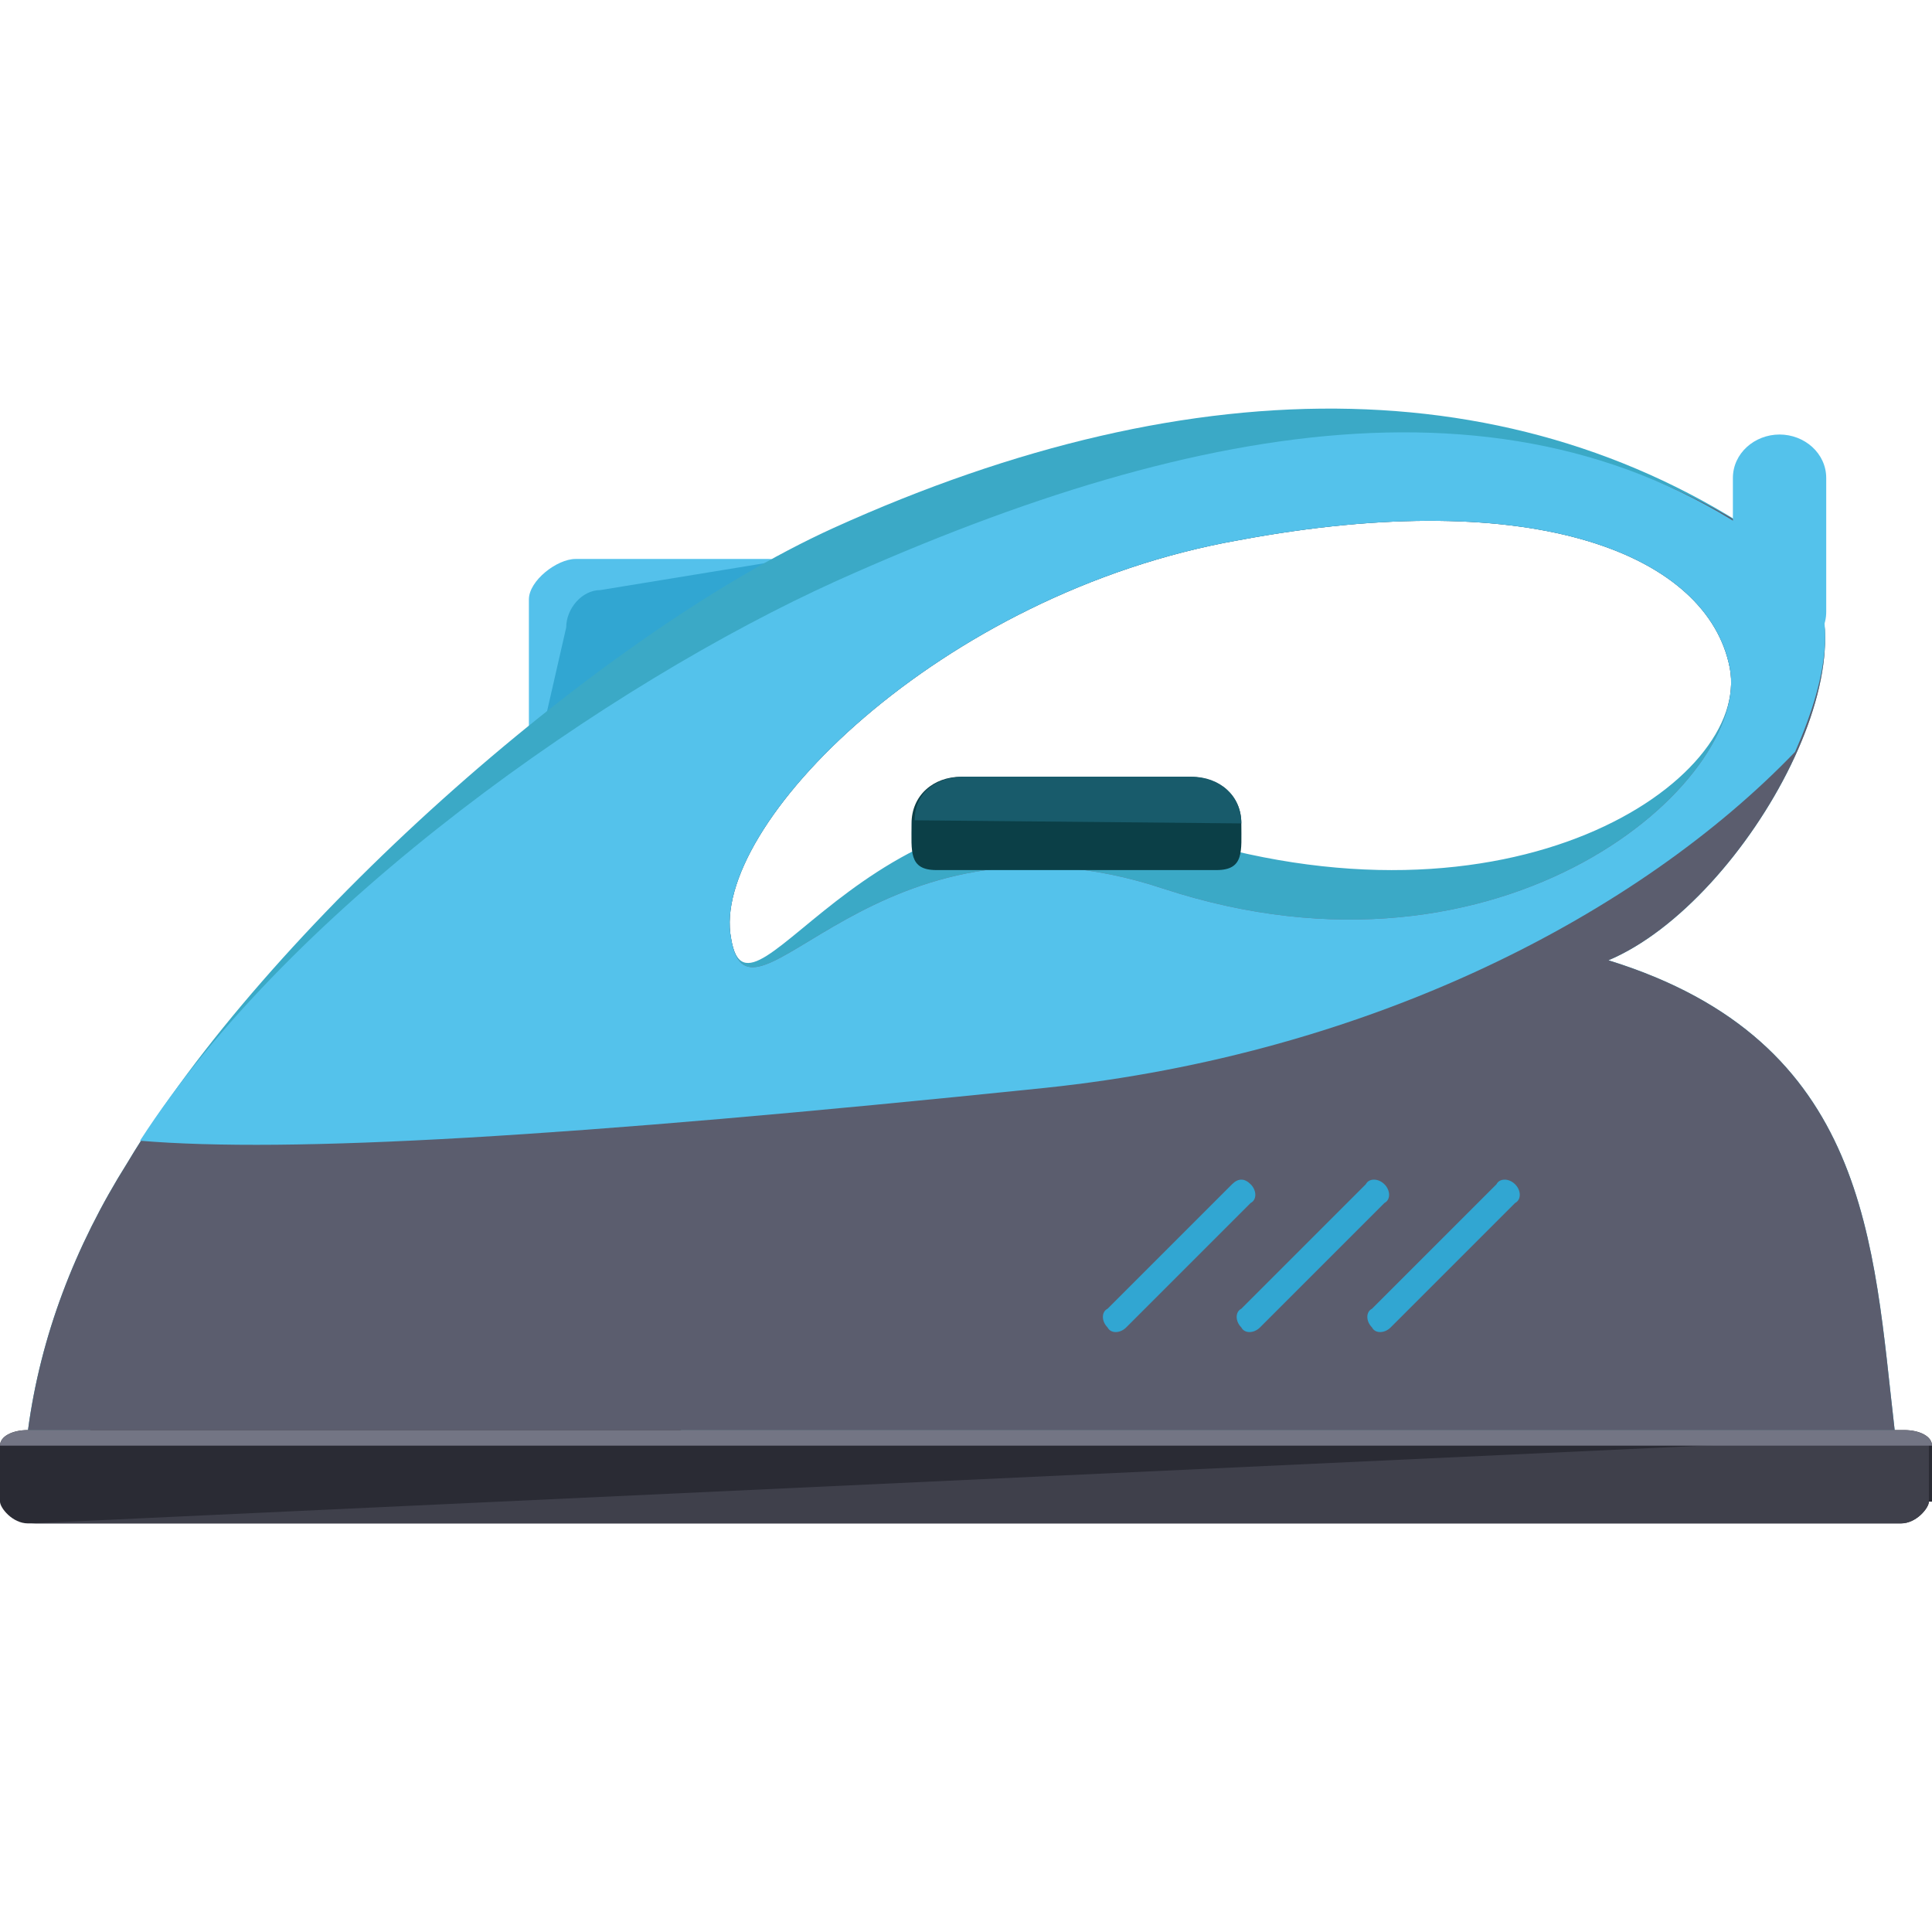 <?xml version="1.0" encoding="iso-8859-1"?>
<!-- Generator: Adobe Illustrator 19.0.0, SVG Export Plug-In . SVG Version: 6.00 Build 0)  -->
<svg version="1.1" id="Layer_1" xmlns="http://www.w3.org/2000/svg" xmlns:xlink="http://www.w3.org/1999/xlink" x="0px" y="0px"
	 viewBox="0 0 496.8 496.8" style="enable-background:new 0 0 496.8 496.8;" xml:space="preserve">
<path style="fill:#54c1eb;" d="M208,187.733c0,4.8-5.6,12-10.4,12H148c-4.8,0-12-7.2-12-12v-33.6c0-4.8,7.2-10.4,12-10.4h49.6
	c4.8,0,10.4,5.6,10.4,10.4V187.733z"/>
<path style="fill:#31a6d2;" d="M208,187.733c0,4.8-5.6,12-10.4,12H148c-4.8,0-8.8-5.6-8.8-10.4l6.4-28c0-4.8,4-9.6,8.8-9.6l44-7.2
	c4.8,0,9.6,4,9.6,8.8V187.733z"/>
<path style="fill:#3ba9c6;" d="M413.6,246.933c36-15.2,73.6-84,46.4-104c-66.4-48.8-152-49.6-245.6-7.2
	c-61.6,28-146.4,104-181.6,163.2c-13.6,21.6-22.4,44.8-25.6,68.8h16c20.8,32,85.6,24,152,0h312
	C481.6,319.733,480.8,267.733,413.6,246.933z M300.8,214.133c-74.4-24.8-108,56-112.8,27.2c-5.6-28.8,53.6-88.8,130.4-102.4
	c76.8-14.4,120.8,4,126.4,32.8S388.8,242.933,300.8,214.133z"/>
<path style="fill:#5b5d6e;" d="M413.6,246.933c36-15.2,73.6-84,46.4-104c-66.4-48.8-150.4-36-244,6.4c-61.6,28-148,90.4-183.2,149.6
	c-13.6,21.6-22.4,44.8-25.6,68.8h16c20.8,32,85.6,24,152,0h312C481.6,319.733,480.8,267.733,413.6,246.933z M299.2,228.533
	c-74.4-24.8-106.4,41.6-111.2,12.8c-5.6-28.8,53.6-88.8,130.4-102.4c76.8-14.4,120.8,4,126.4,32.8S387.2,257.333,299.2,228.533z"/>
<path style="fill:#2a2b34;" d="M496,386.133c0,1.6-3.2,5.6-7.2,5.6H7.2c-4,0-7.2-4-7.2-5.6v-14.4c0-2.4,3.2-4,7.2-4h482.4
	c4,0,7.2,1.6,7.2,4v14.4H496z"/>
<path style="fill:#3f404b;" d="M489.6,369.333c4,0,6.4,0.8,6.4,2.4v14.4c0,1.6-3.2,5.6-7.2,5.6H8"/>
<path style="fill:#737584;" d="M0,371.733c0-2.4,3.2-4,7.2-4h482.4c4,0,7.2,1.6,7.2,4"/>
<path style="fill:#54c2eb;" d="M460.8,144.533c-65.6-52-151.2-37.6-245.6,4.8c-58.4,26.4-140,83.2-179.2,144
	c38.4,3.2,108.8-0.8,232.8-13.6c84-8.8,152.8-44.8,192.8-86.4C470.4,173.333,473.6,154.133,460.8,144.533z M299.2,228.533
	c-74.4-24.8-106.4,41.6-111.2,12.8c-5.6-28.8,53.6-88.8,130.4-102.4c76.8-14.4,120.8,4,126.4,32.8S387.2,257.333,299.2,228.533z"/>
<path style="fill:#0B3F47;" d="M319.2,211.733c0,7.2,0.8,12-6.4,12h-72c-7.2,0-6.4-4.8-6.4-12l0,0c0-7.2,5.6-12,12.8-12h58.4
	C313.6,199.733,319.2,204.533,319.2,211.733L319.2,211.733z"/>
<path style="fill:#185B6B;" d="M235.2,210.933L235.2,210.933c0-7.2,5.6-11.2,12.8-11.2h58.4c7.2,0,12.8,4.8,12.8,12l0,0"/>
<path style="fill:#54c2eb;" d="M469.6,157.333c0,6.4-5.6,11.2-12,11.2l0,0c-6.4,0-12-4.8-12-11.2v-34.4c0-6.4,5.6-11.2,12-11.2l0,0
	c6.4,0,12,4.8,12,11.2V157.333z"/>
<g>
	<path style="fill:#31a6d2;" d="M321.6,304.533c1.6,1.6,1.6,4,0,4.8l-32,32c-1.6,1.6-4,1.6-4.8,0l0,0c-1.6-1.6-1.6-4,0-4.8l32-32
		C318.4,302.933,320,302.933,321.6,304.533L321.6,304.533z"/>
	<path style="fill:#31a6d2;" d="M356,304.533c1.6,1.6,1.6,4,0,4.8l-32,32c-1.6,1.6-4,1.6-4.8,0l0,0c-1.6-1.6-1.6-4,0-4.8l32-32
		C352,302.933,354.4,302.933,356,304.533L356,304.533z"/>
	<path style="fill:#31a6d2;" d="M389.6,304.533c1.6,1.6,1.6,4,0,4.8l-32,32c-1.6,1.6-4,1.6-4.8,0l0,0c-1.6-1.6-1.6-4,0-4.8l32-32
		C385.6,302.933,388,302.933,389.6,304.533L389.6,304.533z"/>
</g>
<g>
</g>
<g>
</g>
<g>
</g>
<g>
</g>
<g>
</g>
<g>
</g>
<g>
</g>
<g>
</g>
<g>
</g>
<g>
</g>
<g>
</g>
<g>
</g>
<g>
</g>
<g>
</g>
<g>
</g>
</svg>
